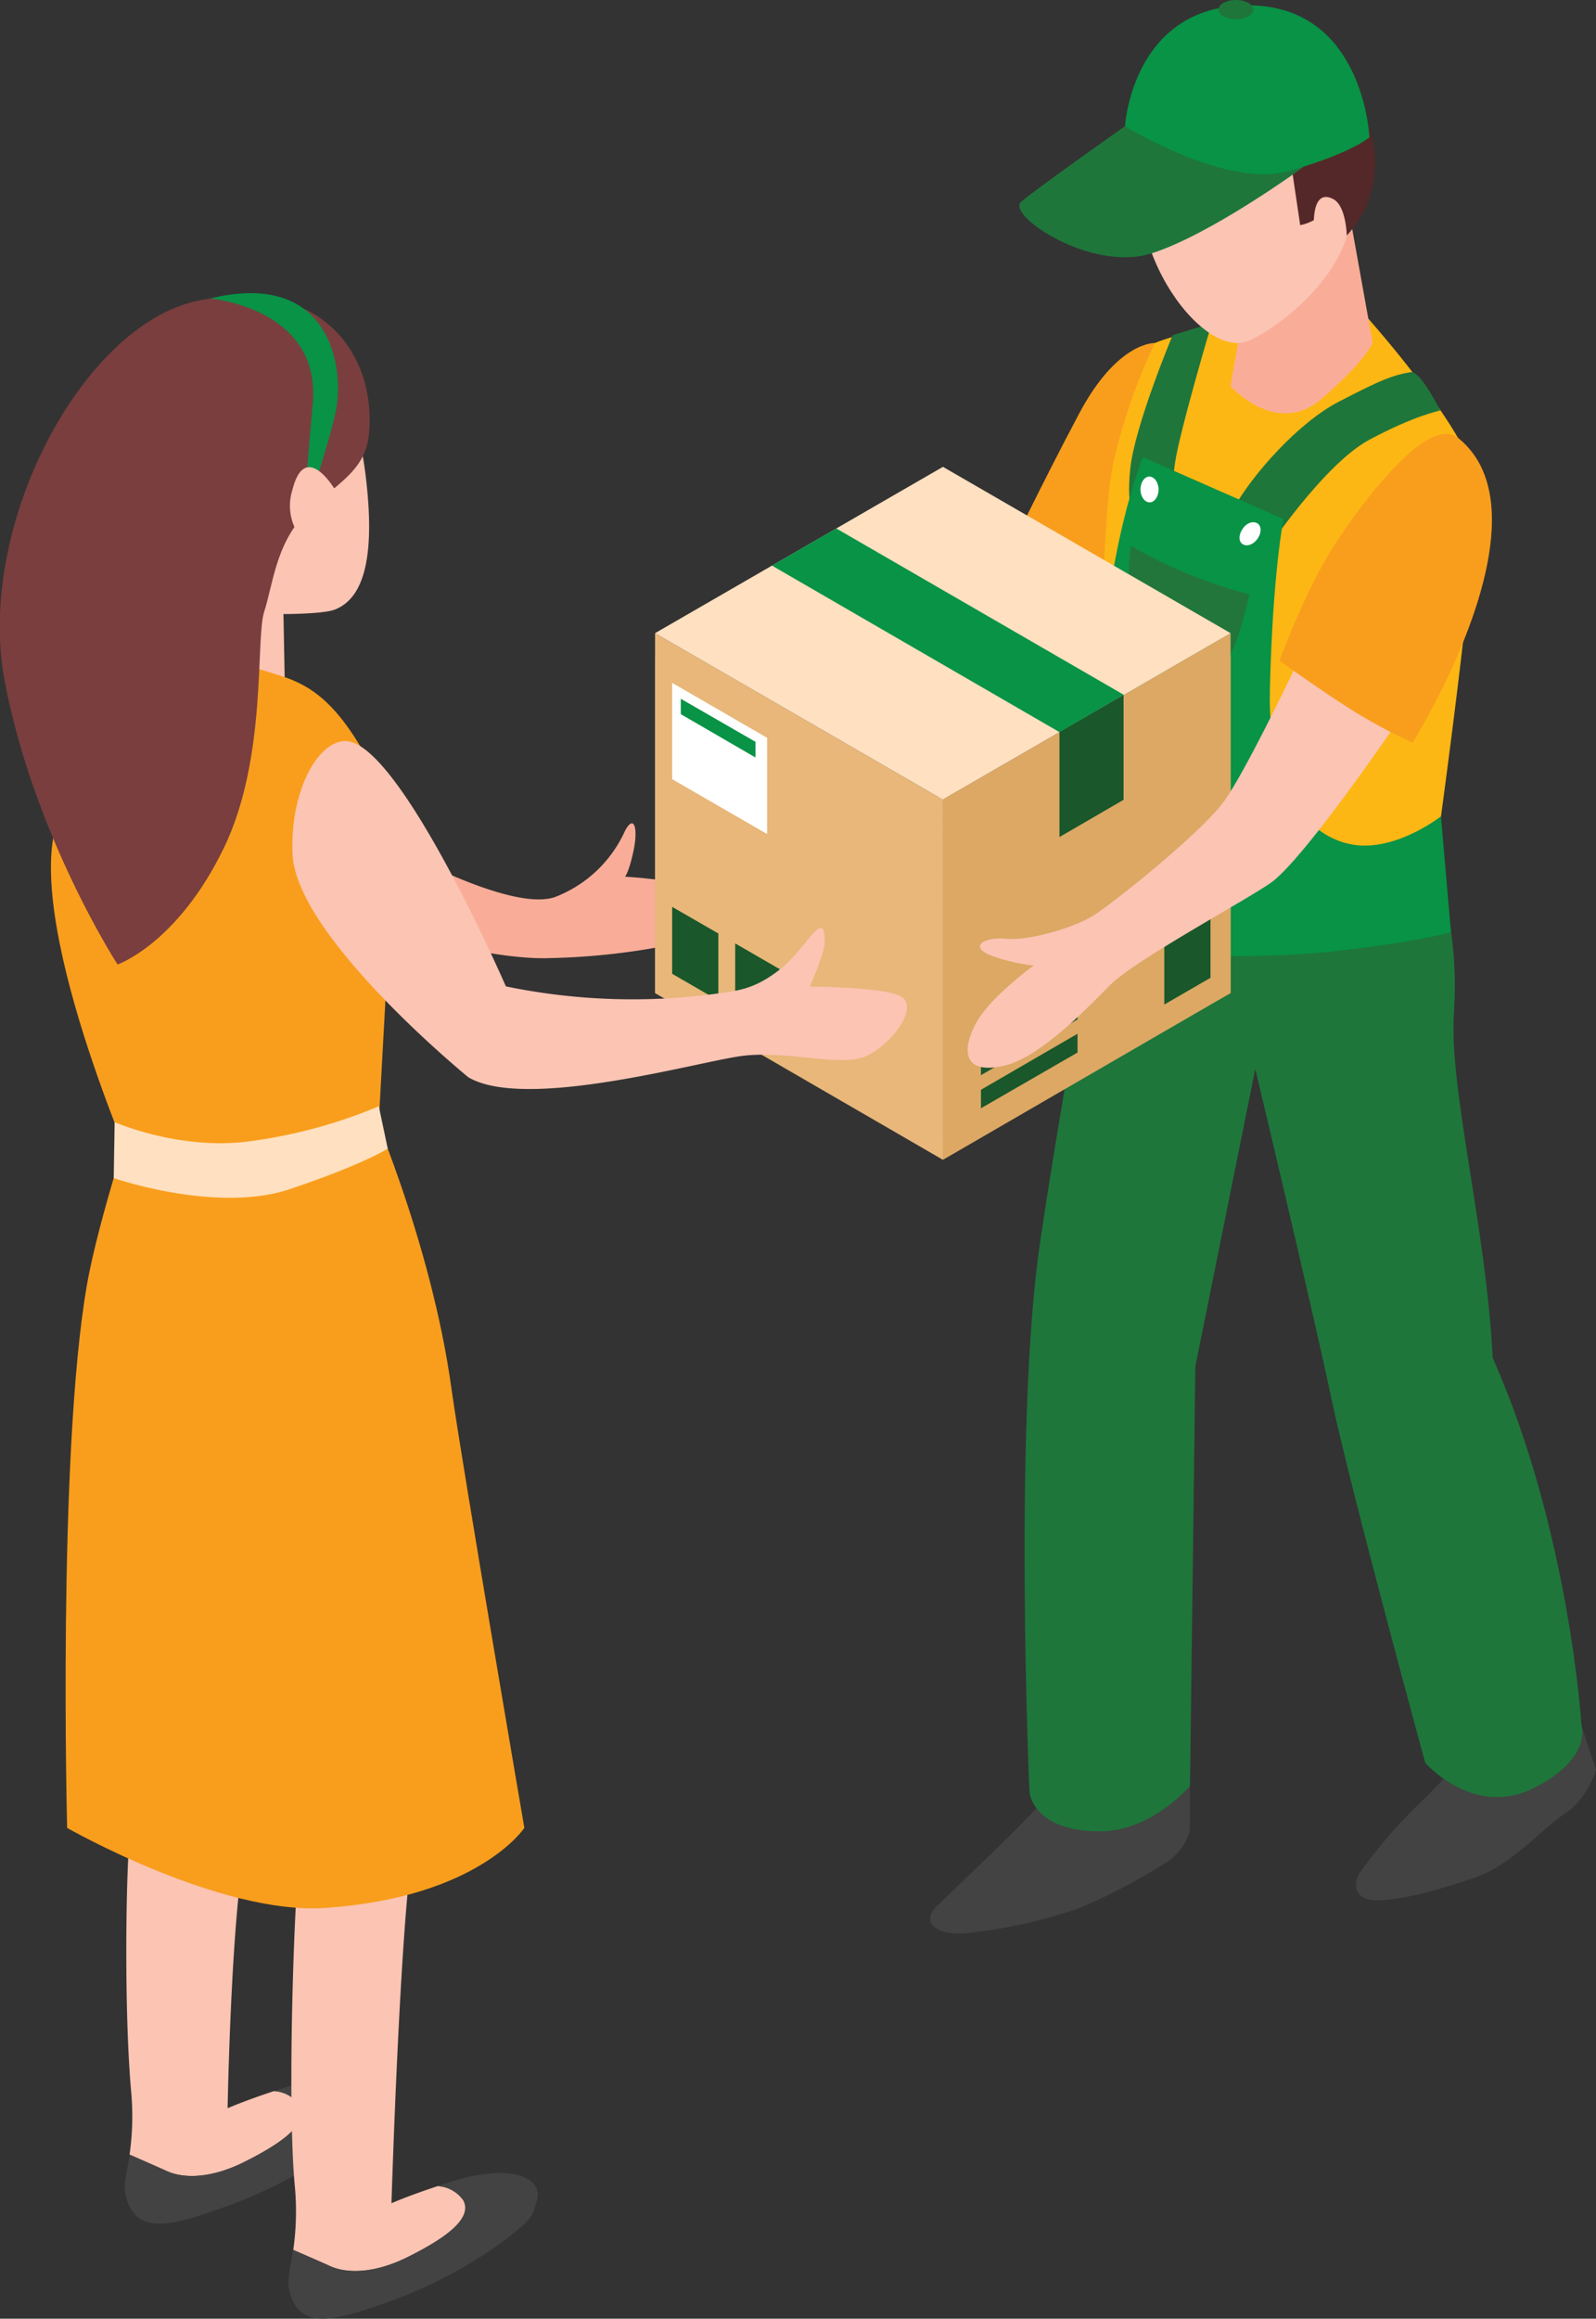 <svg id="Layer_1" data-name="Layer 1" xmlns="http://www.w3.org/2000/svg" viewBox="0 0 206.58 300"><rect x="0" y="0" width="206.58" height="300" fill="#333333" stroke="none"/><defs><style>.cls-1{fill:#f9ad98;}.cls-2{fill:#434343;}.cls-3{fill:#1e763b;}.cls-4{fill:#f99e1c;}.cls-5{fill:#fdb714;}.cls-6{fill:#089346;}.cls-7{fill:#fff;}.cls-8{fill:#22763b;}.cls-9{fill:#fbc4b3;}.cls-10{fill:#dca864;}.cls-11{fill:#e8b779;}.cls-12{fill:#ffe0c0;}.cls-13{fill:#1a572b;}.cls-14{fill:#542828;}.cls-15{fill:#7a3e3e;}</style></defs><path class="cls-1" d="M51.19,27.81a59.94,59.94,0,0,0-7.91-1s.52-.58,1.11-3.4.08-4.76-1.11-2.54a16.36,16.36,0,0,1-8.66,8.41C28.78,32,11.44,21.92,11.44,21.92l-1,1.5c-1.57,12.64,8.16,11.77,8.16,11.77s9.05,2.4,15,2.15a89.24,89.24,0,0,0,16.16-1.83C58.43,33.38,55,28.6,51.19,27.81Z" transform="translate(37.62 86.62)"/><path class="cls-2" d="M98.58,145.19s-2.93,3.18-6.84,7c-3.62,3.53-4.74,4.55-8.1,7.82-2,1.92-.34,3.68,3.4,3.54a67.28,67.28,0,0,0,14.89-3.23,75.83,75.83,0,0,0,11.14-5.81,7.38,7.38,0,0,0,3.31-4.18v-5.89Z" transform="translate(37.62 86.62)"/><path class="cls-2" d="M152.06,140a48.51,48.51,0,0,1-5.78,6.55,63.79,63.79,0,0,0-7.89,9.13c-.73,1-1.16,3.71,2.58,3.57,3.29-.13,8.29-1.53,12.46-3,4.76-1.69,8.77-6.49,11.54-8.24s4-5.62,4-5.62l-1.92-5.8Z" transform="translate(37.62 86.62)"/><path class="cls-3" d="M150.57,44.49C152,22.9,140.05,11.55,140.05,11.55c.95-7.28-32.8,2.9-32.8,2.9S100,53.57,97,74.17c-3.48,23.41-1.37,71.09-1.37,71.09s.43,5.09,9.15,5.06c6.7,0,11.63-5.89,11.63-5.89l.69-54.26,7.76-38.48s7.46,31.27,9.82,42.5c2.52,11.93,12.17,47.26,12.17,47.26s6.24,7.17,14,3.3,6.22-8.21,6.22-8.21-1.52-25-11.48-47.48C154.72,72,149.94,54.41,150.57,44.49Z" transform="translate(37.62 86.62)"/><path class="cls-4" d="M111.86-42.24s-4.82-.24-9.8,9.13-9.75,19.32-9.75,19.32,7.25,1,15.14,8.31C118.25-15.24,120-37.68,111.86-42.24Z" transform="translate(37.62 86.62)"/><path class="cls-5" d="M111.86-42.24a76.88,76.88,0,0,0-5.2,14.76c-2.5,9.55-1.6,54-1.6,54s10.29,7.27,27.52,5.85a23.39,23.39,0,0,0,15.47-7.19s6.12-43.49,5.29-49.72-13.87-20.87-13.87-20.87S122.24-46.32,111.86-42.24Z" transform="translate(37.62 86.62)"/><path class="cls-1" d="M123.66-48.31l-2,11.66S127.59-30,133.41-35s6.64-7.28,6.64-7.28l-2.86-15.9Z" transform="translate(37.62 86.62)"/><path class="cls-3" d="M126.21-15.28s7.5-11.29,13.44-14.46,9.14-3.76,9.14-3.76-2.16-4.46-3.61-5c-2.51.38-4.14,1.07-9.49,3.84s-11.2,9.5-13.53,13.62C117.46-12.72,122.76-10.48,126.21-15.28Z" transform="translate(37.62 86.62)"/><path class="cls-3" d="M114.16-43.25S109.27-31.59,108.68-26s.53,7.33,2.79,7.52,2.37-3.8,3-8.26c.63-4.21,4.75-18.06,4.75-18.06Z" transform="translate(37.62 86.62)"/><path class="cls-6" d="M148.89,19s-5.48,4.32-10.9,3.73c-4.76-.52-11.6-5.15-11.24-20.19s1.76-22,1.76-22l-18.18-8S105.39-16,104.42,6.43,103,36.57,103,36.57s19.4,1.19,30.88,0S150.19,34,150.19,34Z" transform="translate(37.62 86.62)"/><path class="cls-7" d="M112.34-23.29c0,.92-.52,1.67-1.16,1.67S110-22.37,110-23.29s.52-1.67,1.15-1.67S112.34-24.22,112.34-23.29Z" transform="translate(37.62 86.62)"/><path class="cls-7" d="M123.23-18.21c-.54.75-.56,1.66,0,2s1.37.06,1.91-.69.55-1.66,0-2S123.76-19,123.23-18.21Z" transform="translate(37.62 86.62)"/><path class="cls-8" d="M108.77-16c-.74,3.76-.37,15.6,6.34,17.38,6.08,1.61,7.65-5.55,9-11.1A60.85,60.85,0,0,1,108.77-16Z" transform="translate(37.62 86.62)"/><path class="cls-9" d="M131.86-75.65c-5-3.78-16.72-5-21,7.16-4.5,12.74,7,28.65,13.18,25.95,3.44-1.52,10.67-6.9,12.71-13.6C139-63.69,135.72-72.71,131.86-75.65Z" transform="translate(37.62 86.62)"/><polygon class="cls-10" points="122.03 149.67 122.03 103.45 159.28 84.88 159.28 128.48 122.03 149.67"/><polygon class="cls-11" points="122.03 149.67 122.03 103.45 84.79 84.88 84.79 128.48 122.03 149.67"/><polygon class="cls-10" points="122.05 150.06 122.03 103.45 159.28 81.92 159.28 128.48 122.05 150.06"/><polygon class="cls-11" points="122.05 150.06 122.03 103.45 84.79 81.92 84.79 128.48 122.05 150.06"/><polygon class="cls-12" points="84.79 81.92 122.03 103.45 159.28 81.92 122.05 60.4 84.79 81.92"/><polygon class="cls-13" points="145.43 103.48 137.13 108.3 137.13 94.7 145.43 89.88 145.43 103.48"/><polygon class="cls-6" points="145.43 89.88 108.24 68.37 99.92 73.18 137.13 94.72 145.43 89.88"/><polygon class="cls-13" points="126.97 143.39 126.97 141 139.47 133.75 139.47 136.18 126.97 143.39"/><polygon class="cls-13" points="126.97 139.11 126.97 136.71 139.47 129.46 139.47 131.89 126.97 139.11"/><polygon class="cls-13" points="150.7 121.66 150.7 129.97 156.68 126.51 156.68 118.19 150.7 121.66"/><polygon class="cls-13" points="92.98 120.78 92.98 129.45 87 125.99 87 117.33 92.98 120.78"/><polygon class="cls-13" points="101.14 125.52 101.14 134.18 95.16 130.73 95.16 122.06 101.14 125.52"/><polygon class="cls-7" points="99.29 95.46 99.29 107.91 87 100.81 87 88.35 99.29 95.46"/><polygon class="cls-6" points="97.79 98.01 97.79 95.98 88.12 90.41 88.12 92.4 97.79 98.01"/><path class="cls-9" d="M130.85-2s-7,14.83-10,19-14.79,13.58-17.22,15-8,3.12-11,2.84S87.82,35.88,90.63,37a24,24,0,0,0,5.54,1.31S91,42.05,89,45.28c-1.63,2.6-3,7.38,3.3,6,5.1-1.12,12.17-8.93,14-10.67,3.51-3.28,17.42-10.8,20.56-13,4.45-3.15,17-21.7,17-21.7S140.05-4,130.85-2Z" transform="translate(37.62 86.62)"/><path class="cls-4" d="M151.12-29.95c-3.66-2.95-11.48,7-15.64,13.26S128-1.14,128-1.14s5,3.63,9.48,6.46a74.34,74.34,0,0,0,7.73,4.16S163.66-19.85,151.12-29.95Z" transform="translate(37.62 86.62)"/><path class="cls-14" d="M109.83-64.45c2,2.09,5,4.41,11.19,3.39a24.83,24.83,0,0,0,8.65-3.18l1,6.75a5.85,5.85,0,0,0,1.77-.65c.11-2.67,1.06-3.5,2.53-2.71,1.66.9,1.73,4.71,1.73,4.71a13.85,13.85,0,0,0,3.32-12.46c-1.05-4.75-7.46-14.12-16.39-13.29S109.52-75.15,108.42-70A6.26,6.26,0,0,0,109.83-64.45Z" transform="translate(37.62 86.62)"/><path class="cls-3" d="M108-70.3s-11.48,8.08-13.45,9.79,9.07,9.17,16.89,6.67S131.07-65,131.07-65Z" transform="translate(37.62 86.62)"/><path class="cls-6" d="M108-70.3s13.08,8.13,21.25,5.8,10.38-4.36,10.38-4.36-.71-17.07-15.72-17.07S108-70.3,108-70.3Z" transform="translate(37.62 86.62)"/><path class="cls-3" d="M124.6-85.38c0,.69-1,1.25-2.25,1.25s-2.25-.56-2.25-1.25,1-1.24,2.25-1.24S124.6-86.07,124.6-85.38Z" transform="translate(37.62 86.62)"/><path class="cls-9" d="M-6,193.09c4.35-2.17,8.49-4.84,7.16-7.32a4.38,4.38,0,0,0-3.32-1.84c-4,1.32-6,2.22-6,2.22s.42-23.31,2.14-33c.56-3.19-14.66-3.3-14.66-3.3-.55,2.22-1,21.82,0,33.75a35.19,35.19,0,0,1-.17,8.54c1,.45,3.18,1.39,4.77,2.11C-13.89,195.27-10.33,195.27-6,193.09Z" transform="translate(37.62 86.62)"/><path class="cls-2" d="M-21,198.52c1.46,3.46,4.81,3.14,11.6.7a58.44,58.44,0,0,0,15.27-7.79c4.28-3.16,4.32-3.58,4.89-5.73.79-3-3.59-4.67-10.87-2.41-.72.22-1.38.43-2,.64a4.38,4.38,0,0,1,3.32,1.84c1.33,2.48-2.81,5.15-7.16,7.32s-7.92,2.18-10.1,1.19c-1.59-.72-3.73-1.66-4.77-2.11C-21.28,195.09-21.89,196.44-21,198.52Z" transform="translate(37.62 86.62)"/><path class="cls-9" d="M15.21,205.38c4.35-2.17,8.49-4.84,7.16-7.32a4.38,4.38,0,0,0-3.32-1.84c-4,1.32-6,2.22-6,2.22s1.12-36.58,2.83-46.24c.57-3.19-14.71,1.6-14.71,1.6C.61,156-.52,184,.51,195.92a35.3,35.3,0,0,1-.17,8.55c1,.45,3.18,1.38,4.77,2.1C7.29,207.56,10.85,207.56,15.21,205.38Z" transform="translate(37.62 86.62)"/><path class="cls-2" d="M.16,210.81c1.46,3.46,4.81,3.14,11.6.7A58.89,58.89,0,0,0,27,203.73c4.28-3.17,4.32-3.59,4.89-5.73.79-3-3.59-4.68-10.87-2.42-.72.22-1.38.43-2,.64a4.38,4.38,0,0,1,3.32,1.84c1.33,2.48-2.81,5.15-7.16,7.32s-7.92,2.18-10.1,1.19c-1.59-.72-3.73-1.65-4.77-2.1C-.1,207.38-.71,208.73.16,210.81Z" transform="translate(37.62 86.62)"/><path class="cls-9" d="M-.72-43C1.07-41.74,7.79-40.2,9.67-25.4,11.33-12.29,8.44-8.88,5.78-7.77c-1.47.61-6.71.6-6.71.6L-.72,3.9s-6.5,2.56-12.72,0l-6.23-2.57s2.43-4.19,2-11.45c-.51-9-3.7-21.82-1.44-26.59C-15-45.32-5.61-46.38-.72-43Z" transform="translate(37.62 86.62)"/><path class="cls-4" d="M-23-5.61S-5.26-.5-.73,1C3.54,2.49,7,5.42,11.42,14.39s1.17,22.54,1.17,22.54L11.25,61.41S2,72.64-6.27,73.43c-11.27,1.08-12.5-5.1-12.5-5.1S-33.1,36.93-30.77,22C-28.65,8.34-23-5.61-23-5.61Z" transform="translate(37.62 86.62)"/><path class="cls-15" d="M10.14-30.48C9.67-25.4,5.5-23.89,1.78-20S-2.3-10.92-3.43-7.46-3,11.44-8.64,23.08c-6,12.4-13.76,15.09-13.76,15.09S-33.15,21.64-37,1.59-27-44.55-12.06-47.7C3.78-51,11.12-40.91,10.14-30.48Z" transform="translate(37.62 86.62)"/><path class="cls-9" d="M7.34,9.28C3.68,8.93-.13,15.6.25,23.93.73,34.59,23,52.76,23,52.76c7.47,4.42,30.16-2.14,35.57-2.78s11.72,1.17,15.1.33c3.21-.8,7.72-6.15,5.54-7.87-1.75-1.38-12-1.41-12-1.41s1.86-4.26,1.9-5.59c.14-5-2.33.58-5.54,3.17C60,41.5,57.79,41.55,54.7,42a81.1,81.1,0,0,1-26.84-1S14.37,10,7.34,9.28Z" transform="translate(37.62 86.62)"/><path class="cls-6" d="M-10.43-48S4-46.81,2.86-34.34,1.78-20,1.78-20s2.69-7.42,4-13.1S5.32-51.83-10.43-48Z" transform="translate(37.62 86.62)"/><path class="cls-9" d="M5.78-23.21s-3.89-6.66-5.56,0a6.77,6.77,0,0,0,3.84,8.27Z" transform="translate(37.62 86.62)"/><path class="cls-4" d="M-19.88,56.19s-5,14.79-6.51,23.56c-3.79,21.88-2.54,70.13-2.54,70.13s19.74,11.27,33.36,10.35c19.88-1.33,25.82-10.35,25.82-10.35s-8-46.66-9.4-56.6C18.17,73.63,9.69,54.88,9.69,54.88Z" transform="translate(37.62 86.62)"/><path class="cls-12" d="M-22.9,65.8S-9.59,70.43-.06,67.22,12.57,62,12.57,62l-1.16-5.49A65.11,65.11,0,0,1-5,61c-9.2,1.35-17.78-2.44-17.78-2.44Z" transform="translate(37.62 86.62)"/></svg>